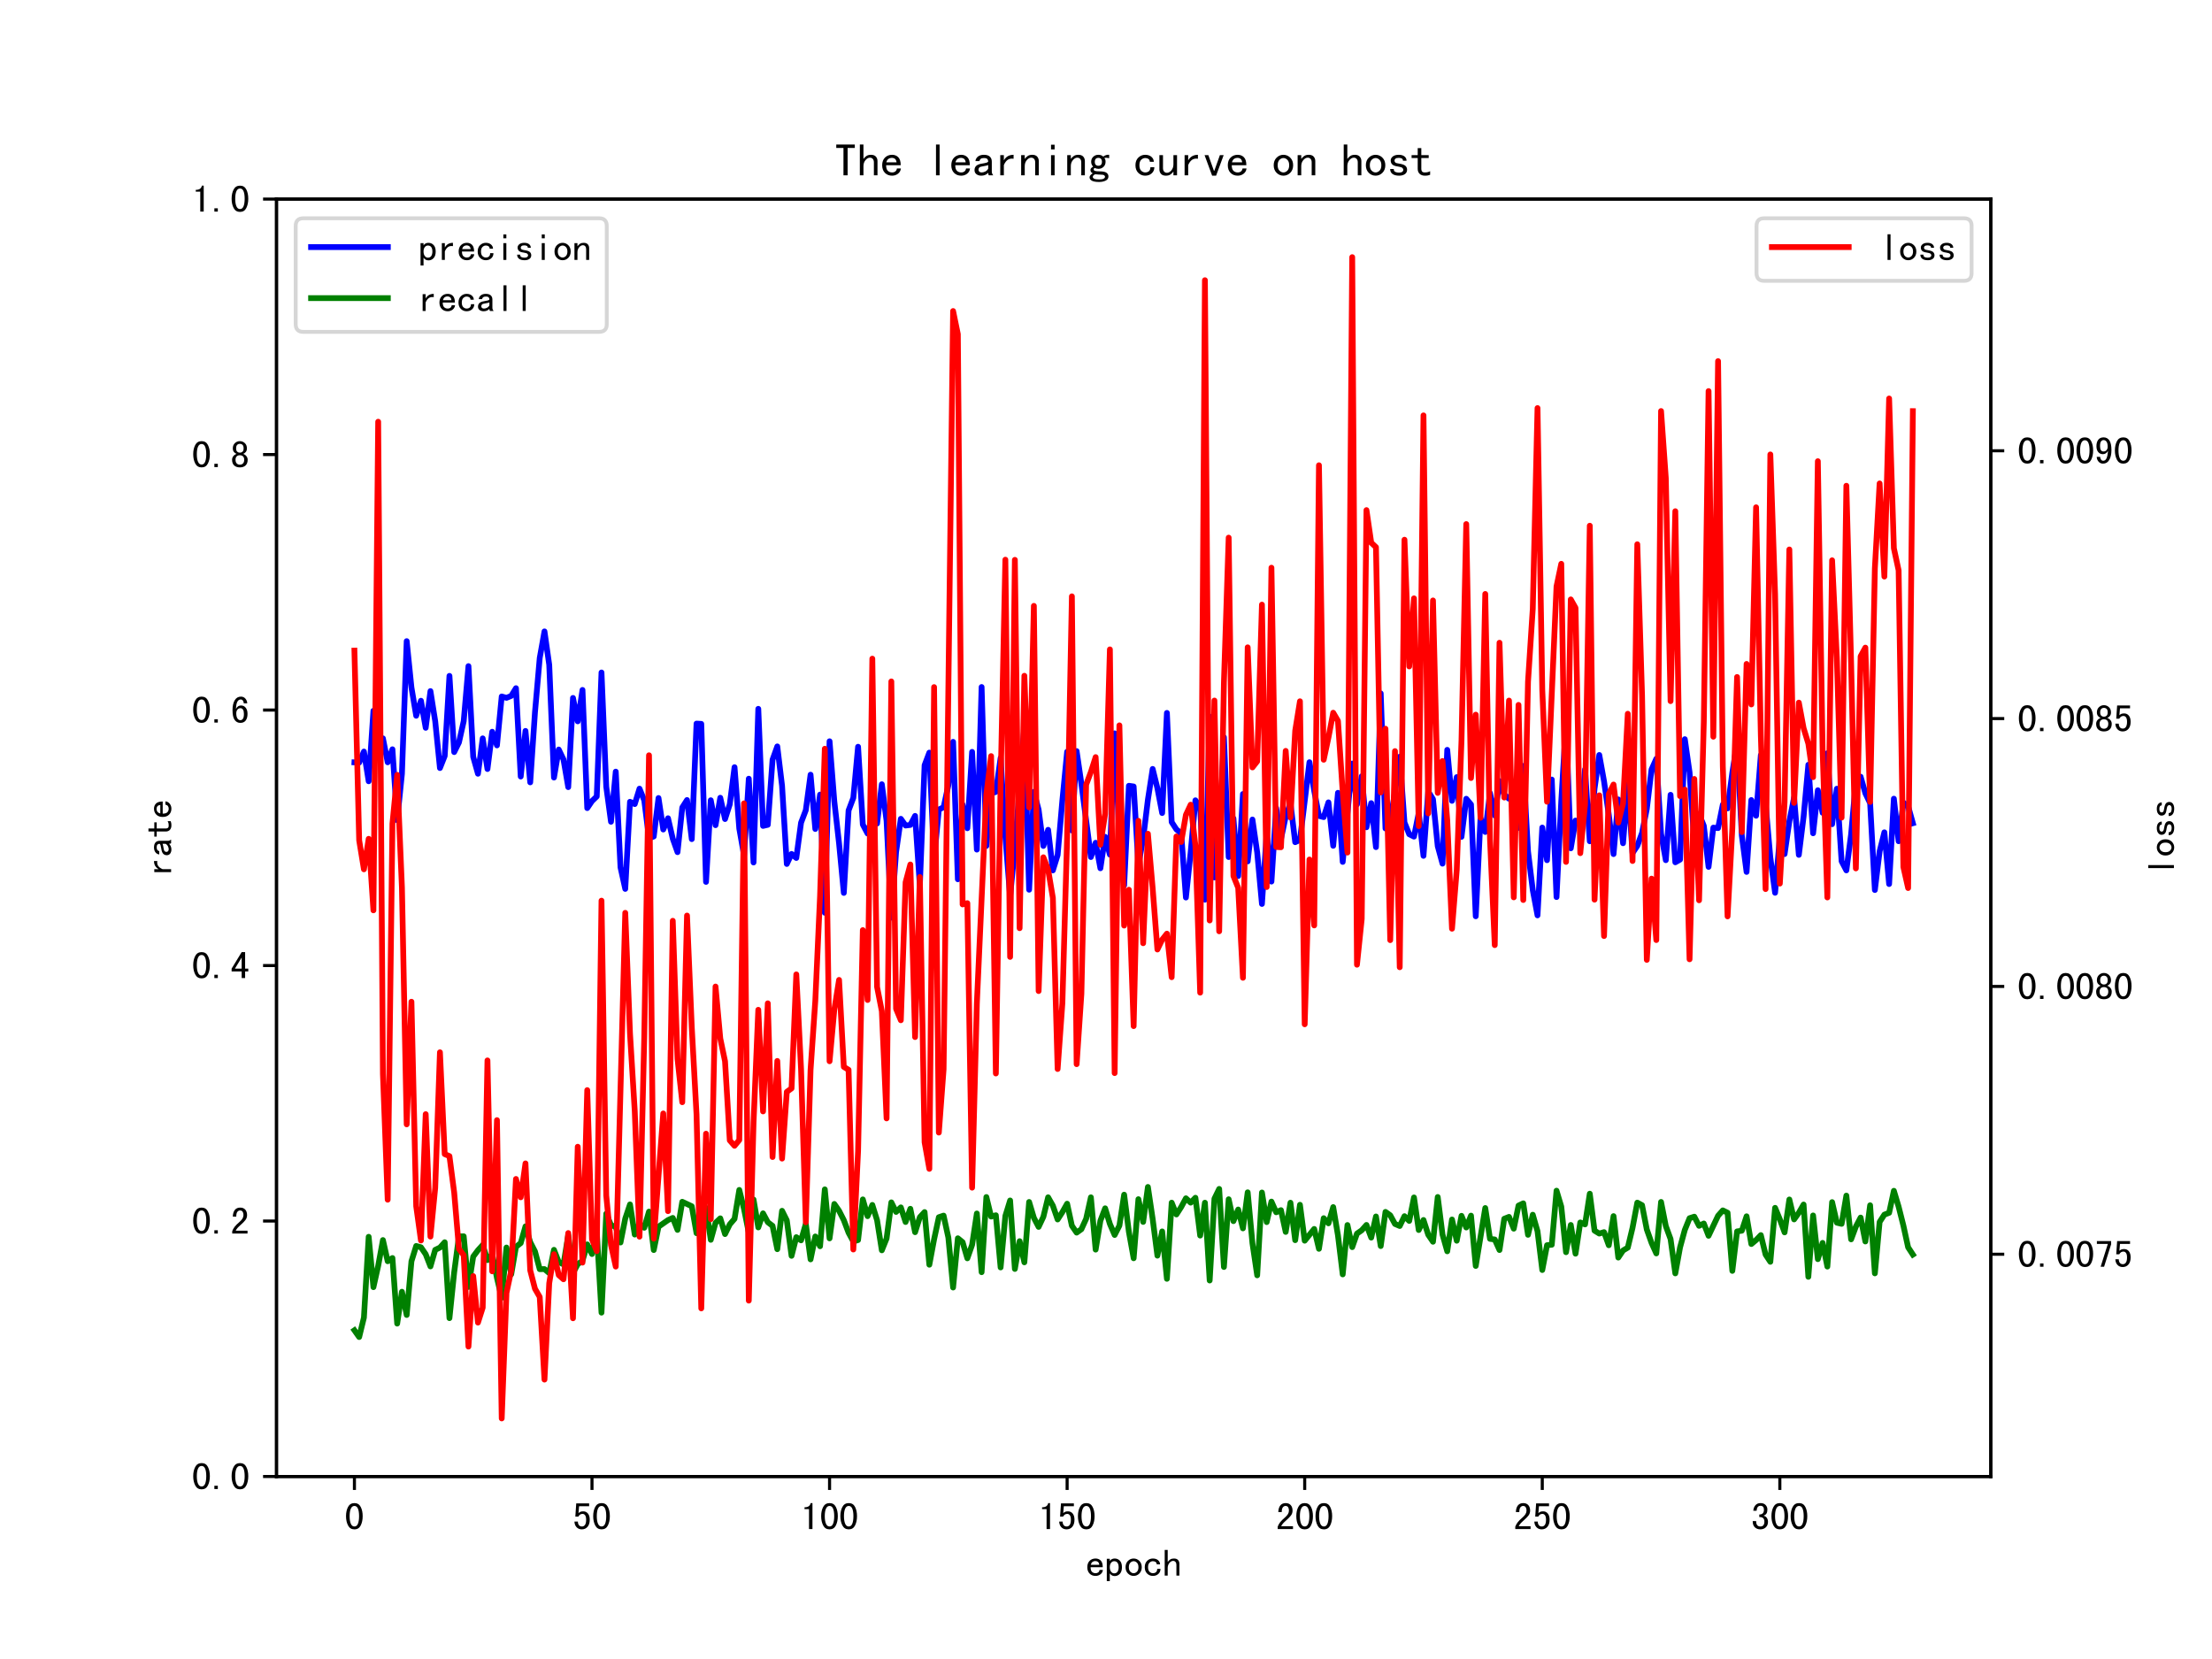 <?xml version="1.0" encoding="utf-8" standalone="no"?>
<!DOCTYPE svg PUBLIC "-//W3C//DTD SVG 1.1//EN"
  "http://www.w3.org/Graphics/SVG/1.1/DTD/svg11.dtd">
<!-- Created with matplotlib (https://matplotlib.org/) -->
<svg height="432pt" version="1.1" viewBox="0 0 576 432" width="576pt" xmlns="http://www.w3.org/2000/svg" xmlns:xlink="http://www.w3.org/1999/xlink">
 <defs>
  <style type="text/css">*{stroke-linecap:butt;stroke-linejoin:round;}</style>
 </defs>
 <g id="figure_1">
  <g id="patch_1">
   <path d="M 0 432 
L 576 432 
L 576 0 
L 0 0 
z
" style="fill:#ffffff;"/>
  </g>
  <g id="axes_1">
   <g id="patch_2">
    <path d="M 72 384.48 
L 518.4 384.48 
L 518.4 51.84 
L 72 51.84 
z
" style="fill:#ffffff;"/>
   </g>
   <g id="matplotlib.axis_1">
    <g id="xtick_1">
     <g id="line2d_1">
      <defs>
       <path d="M 0 0 
L 0 3.5 
" id="mf0858831c7" style="stroke:#000000;stroke-width:0.8;"/>
      </defs>
      <g>
       <use style="stroke:#000000;stroke-width:0.8;" x="92.291" xlink:href="#mf0858831c7" y="384.48"/>
      </g>
     </g>
     <g id="text_1">
      <!-- 0 -->
      <g transform="translate(89.791 398.316)scale(0.1 -0.1)">
       <defs>
        <path d="M 46.484 35.156 
Q 46.484 21.094 41.406 10.938 
Q 36.328 0.781 25 0.781 
Q 13.672 0.781 8.391 10.938 
Q 3.125 21.094 3.125 35.156 
Q 3.125 49.219 8.391 59.172 
Q 13.672 69.141 25 69.141 
Q 36.328 69.141 41.406 59.172 
Q 46.484 49.219 46.484 35.156 
z
M 37.109 35.156 
Q 37.109 47.656 34.172 54.688 
Q 31.25 61.719 25 61.719 
Q 18.75 61.719 15.625 54.688 
Q 12.5 47.656 12.5 35.156 
Q 12.5 22.656 15.625 15.422 
Q 18.75 8.203 25 8.203 
Q 31.25 8.203 34.172 15.422 
Q 37.109 22.656 37.109 35.156 
z
" id="SimHei-48"/>
       </defs>
       <use xlink:href="#SimHei-48"/>
      </g>
     </g>
    </g>
    <g id="xtick_2">
     <g id="line2d_2">
      <g>
       <use style="stroke:#000000;stroke-width:0.8;" x="154.153" xlink:href="#mf0858831c7" y="384.48"/>
      </g>
     </g>
     <g id="text_2">
      <!-- 50 -->
      <g transform="translate(149.153 398.316)scale(0.1 -0.1)">
       <defs>
        <path d="M 44.141 25.781 
Q 44.141 14.062 38.469 7.422 
Q 32.812 0.781 23.438 0.781 
Q 15.234 0.781 9.953 6.25 
Q 4.688 11.719 4.297 21.094 
L 13.281 21.094 
Q 13.281 15.234 16.016 11.719 
Q 18.75 8.203 23.828 8.203 
Q 28.906 8.203 31.828 12.5 
Q 34.766 16.797 34.766 25.781 
Q 34.766 33.594 32.219 37.297 
Q 29.688 41.016 25.391 41.016 
Q 21.875 41.016 19.328 39.453 
Q 16.797 37.891 14.453 33.984 
L 6.641 33.984 
L 8.984 68.359 
L 42.578 68.359 
L 42.578 60.938 
L 16.406 60.938 
L 14.844 42.969 
Q 17.188 45.312 19.922 46.484 
Q 22.656 47.656 27.344 47.656 
Q 34.766 47.656 39.453 41.984 
Q 44.141 36.328 44.141 25.781 
z
" id="SimHei-53"/>
       </defs>
       <use xlink:href="#SimHei-53"/>
       <use x="50" xlink:href="#SimHei-48"/>
      </g>
     </g>
    </g>
    <g id="xtick_3">
     <g id="line2d_3">
      <g>
       <use style="stroke:#000000;stroke-width:0.8;" x="216.016" xlink:href="#mf0858831c7" y="384.48"/>
      </g>
     </g>
     <g id="text_3">
      <!-- 100 -->
      <g transform="translate(208.516 398.316)scale(0.1 -0.1)">
       <defs>
        <path d="M 30.469 1.562 
L 21.484 1.562 
L 21.484 53.516 
L 9.766 53.516 
L 9.766 58.203 
Q 16.797 58.203 20.703 60.938 
Q 24.609 63.672 25.781 69.141 
L 30.469 69.141 
z
" id="SimHei-49"/>
       </defs>
       <use xlink:href="#SimHei-49"/>
       <use x="50" xlink:href="#SimHei-48"/>
       <use x="100" xlink:href="#SimHei-48"/>
      </g>
     </g>
    </g>
    <g id="xtick_4">
     <g id="line2d_4">
      <g>
       <use style="stroke:#000000;stroke-width:0.8;" x="277.878" xlink:href="#mf0858831c7" y="384.48"/>
      </g>
     </g>
     <g id="text_4">
      <!-- 150 -->
      <g transform="translate(270.378 398.316)scale(0.1 -0.1)">
       <use xlink:href="#SimHei-49"/>
       <use x="50" xlink:href="#SimHei-53"/>
       <use x="100" xlink:href="#SimHei-48"/>
      </g>
     </g>
    </g>
    <g id="xtick_5">
     <g id="line2d_5">
      <g>
       <use style="stroke:#000000;stroke-width:0.8;" x="339.741" xlink:href="#mf0858831c7" y="384.48"/>
      </g>
     </g>
     <g id="text_5">
      <!-- 200 -->
      <g transform="translate(332.241 398.316)scale(0.1 -0.1)">
       <defs>
        <path d="M 44.531 1.562 
L 4.688 1.562 
L 4.688 7.812 
Q 7.031 14.062 11.125 19.328 
Q 15.234 24.609 23.047 31.25 
Q 28.906 36.328 31.438 40.625 
Q 33.984 44.922 33.984 50 
Q 33.984 55.078 31.828 58.391 
Q 29.688 61.719 25 61.719 
Q 21.094 61.719 18.156 58.203 
Q 15.234 54.688 15.234 45.703 
L 6.25 45.703 
Q 6.641 57.031 11.516 63.078 
Q 16.406 69.141 25.391 69.141 
Q 33.984 69.141 38.672 63.859 
Q 43.359 58.594 43.359 49.609 
Q 43.359 42.188 39.062 36.719 
Q 34.766 31.25 28.516 25.781 
Q 21.484 19.531 18.75 16.406 
Q 16.016 13.281 13.672 8.984 
L 44.531 8.984 
z
" id="SimHei-50"/>
       </defs>
       <use xlink:href="#SimHei-50"/>
       <use x="50" xlink:href="#SimHei-48"/>
       <use x="100" xlink:href="#SimHei-48"/>
      </g>
     </g>
    </g>
    <g id="xtick_6">
     <g id="line2d_6">
      <g>
       <use style="stroke:#000000;stroke-width:0.8;" x="401.604" xlink:href="#mf0858831c7" y="384.48"/>
      </g>
     </g>
     <g id="text_6">
      <!-- 250 -->
      <g transform="translate(394.104 398.316)scale(0.1 -0.1)">
       <use xlink:href="#SimHei-50"/>
       <use x="50" xlink:href="#SimHei-53"/>
       <use x="100" xlink:href="#SimHei-48"/>
      </g>
     </g>
    </g>
    <g id="xtick_7">
     <g id="line2d_7">
      <g>
       <use style="stroke:#000000;stroke-width:0.8;" x="463.466" xlink:href="#mf0858831c7" y="384.48"/>
      </g>
     </g>
     <g id="text_7">
      <!-- 300 -->
      <g transform="translate(455.966 398.316)scale(0.1 -0.1)">
       <defs>
        <path d="M 44.141 20.312 
Q 44.141 11.328 38.469 6.047 
Q 32.812 0.781 24.219 0.781 
Q 15.625 0.781 9.953 6.047 
Q 4.297 11.328 4.297 22.266 
L 13.281 22.266 
Q 13.281 14.844 16.203 11.516 
Q 19.141 8.203 24.219 8.203 
Q 29.297 8.203 32.031 11.328 
Q 34.766 14.453 34.766 21.094 
Q 34.766 26.562 31.828 29.688 
Q 28.906 32.812 21.484 32.812 
L 21.484 39.453 
Q 27.734 39.453 30.656 42.578 
Q 33.594 45.703 33.594 51.953 
Q 33.594 56.641 31.438 59.375 
Q 29.297 62.109 24.609 62.109 
Q 19.922 62.109 17.375 58.781 
Q 14.844 55.469 14.453 49.219 
L 5.859 49.219 
Q 6.641 58.203 11.516 63.672 
Q 16.406 69.141 24.609 69.141 
Q 33.203 69.141 37.891 64.25 
Q 42.578 59.375 42.578 52.344 
Q 42.578 45.703 40.234 41.984 
Q 37.891 38.281 32.422 36.328 
Q 37.891 35.156 41.016 30.859 
Q 44.141 26.562 44.141 20.312 
z
" id="SimHei-51"/>
       </defs>
       <use xlink:href="#SimHei-51"/>
       <use x="50" xlink:href="#SimHei-48"/>
       <use x="100" xlink:href="#SimHei-48"/>
      </g>
     </g>
    </g>
    <g id="text_8">
     <!-- epoch -->
     <g transform="translate(282.7 410.441)scale(0.1 -0.1)">
      <defs>
       <path d="M 44.922 16.406 
Q 44.141 9.375 38.672 5.078 
Q 33.203 0.781 25.781 0.781 
Q 16.406 0.781 10.344 6.828 
Q 4.297 12.891 4.297 23.438 
Q 4.297 33.984 10.344 40.031 
Q 16.406 46.094 25.781 46.094 
Q 33.984 46.094 39.25 40.812 
Q 44.531 35.547 44.531 23.438 
L 12.891 23.438 
Q 12.891 14.844 16.594 11.328 
Q 20.312 7.812 25.781 7.812 
Q 30.078 7.812 32.812 9.953 
Q 35.547 12.109 36.328 16.406 
z
M 35.547 29.688 
Q 34.766 35.156 32.031 37.297 
Q 29.297 39.453 25 39.453 
Q 21.094 39.453 17.969 37.297 
Q 14.844 35.156 13.281 29.688 
z
" id="SimHei-101"/>
       <path d="M 44.531 23.438 
Q 44.531 12.109 39.062 6.25 
Q 33.594 0.391 25.781 0.391 
Q 21.484 0.391 18.359 2.141 
Q 15.234 3.906 12.891 7.422 
L 12.891 -12.891 
L 5.078 -12.891 
L 5.078 45.312 
L 12.891 45.312 
L 12.891 39.453 
Q 15.234 42.969 18.359 44.531 
Q 21.484 46.094 25.781 46.094 
Q 33.594 46.094 39.062 40.422 
Q 44.531 34.766 44.531 23.438 
z
M 35.938 23.438 
Q 35.938 30.859 33 34.953 
Q 30.078 39.062 24.219 39.062 
Q 19.531 39.062 16.203 34.953 
Q 12.891 30.859 12.891 23.438 
Q 12.891 16.016 16.203 11.719 
Q 19.531 7.422 24.219 7.422 
Q 30.078 7.422 33 11.719 
Q 35.938 16.016 35.938 23.438 
z
" id="SimHei-112"/>
       <path d="M 46.094 23.438 
Q 46.094 13.281 39.844 7.031 
Q 33.594 0.781 25 0.781 
Q 16.406 0.781 10.156 7.031 
Q 3.906 13.281 3.906 23.438 
Q 3.906 33.594 10.156 39.844 
Q 16.406 46.094 25 46.094 
Q 33.594 46.094 39.844 39.844 
Q 46.094 33.594 46.094 23.438 
z
M 37.5 23.438 
Q 37.5 31.25 33.594 35.156 
Q 29.688 39.062 25 39.062 
Q 20.312 39.062 16.406 35.156 
Q 12.5 31.25 12.5 23.438 
Q 12.5 15.625 16.406 11.719 
Q 20.312 7.812 25 7.812 
Q 29.688 7.812 33.594 11.719 
Q 37.5 15.625 37.5 23.438 
z
" id="SimHei-111"/>
       <path d="M 44.922 19.141 
Q 44.922 10.938 39.25 5.859 
Q 33.594 0.781 25 0.781 
Q 16.406 0.781 10.156 6.828 
Q 3.906 12.891 3.906 23.438 
Q 3.906 33.984 10.156 40.031 
Q 16.406 46.094 25 46.094 
Q 33.594 46.094 38.672 41.594 
Q 43.75 37.109 43.75 30.859 
L 35.156 30.859 
Q 34.766 35.547 31.828 37.297 
Q 28.906 39.062 25 39.062 
Q 20.312 39.062 16.406 35.344 
Q 12.5 31.641 12.5 23.438 
Q 12.5 15.234 16.406 11.516 
Q 20.312 7.812 25 7.812 
Q 30.078 7.812 33.203 10.547 
Q 36.328 13.281 36.328 19.141 
z
" id="SimHei-99"/>
       <path d="M 44.141 1.562 
L 36.328 1.562 
L 36.328 29.688 
Q 36.328 34.375 33.984 37.109 
Q 31.641 39.844 27.734 39.844 
Q 22.656 39.844 18.156 34.562 
Q 13.672 29.297 13.672 21.484 
L 13.672 1.562 
L 5.859 1.562 
L 5.859 68.359 
L 13.672 68.359 
L 13.672 37.109 
Q 16.797 41.406 20.5 43.75 
Q 24.219 46.094 30.078 46.094 
Q 37.109 46.094 40.625 42.188 
Q 44.141 38.281 44.141 32.422 
z
" id="SimHei-104"/>
      </defs>
      <use xlink:href="#SimHei-101"/>
      <use x="50" xlink:href="#SimHei-112"/>
      <use x="100" xlink:href="#SimHei-111"/>
      <use x="150" xlink:href="#SimHei-99"/>
      <use x="200" xlink:href="#SimHei-104"/>
     </g>
    </g>
   </g>
   <g id="matplotlib.axis_2">
    <g id="ytick_1">
     <g id="line2d_8">
      <defs>
       <path d="M 0 0 
L -3.5 0 
" id="m6d285a3fc0" style="stroke:#000000;stroke-width:0.8;"/>
      </defs>
      <g>
       <use style="stroke:#000000;stroke-width:0.8;" x="72" xlink:href="#m6d285a3fc0" y="384.48"/>
      </g>
     </g>
     <g id="text_9">
      <!-- 0.0 -->
      <g transform="translate(50 387.898)scale(0.1 -0.1)">
       <defs>
        <path d="M 17.188 1.562 
L 8.203 1.562 
L 8.203 10.156 
L 17.188 10.156 
z
" id="SimHei-46"/>
       </defs>
       <use xlink:href="#SimHei-48"/>
       <use x="50" xlink:href="#SimHei-46"/>
       <use x="100" xlink:href="#SimHei-48"/>
      </g>
     </g>
    </g>
    <g id="ytick_2">
     <g id="line2d_9">
      <g>
       <use style="stroke:#000000;stroke-width:0.8;" x="72" xlink:href="#m6d285a3fc0" y="317.952"/>
      </g>
     </g>
     <g id="text_10">
      <!-- 0.2 -->
      <g transform="translate(50 321.37)scale(0.1 -0.1)">
       <use xlink:href="#SimHei-48"/>
       <use x="50" xlink:href="#SimHei-46"/>
       <use x="100" xlink:href="#SimHei-50"/>
      </g>
     </g>
    </g>
    <g id="ytick_3">
     <g id="line2d_10">
      <g>
       <use style="stroke:#000000;stroke-width:0.8;" x="72" xlink:href="#m6d285a3fc0" y="251.424"/>
      </g>
     </g>
     <g id="text_11">
      <!-- 0.4 -->
      <g transform="translate(50 254.842)scale(0.1 -0.1)">
       <defs>
        <path d="M 46.484 18.75 
L 38.281 18.75 
L 38.281 1.562 
L 29.297 1.562 
L 29.297 18.75 
L 3.125 18.75 
L 3.125 26.172 
L 29.297 69.141 
L 38.281 69.141 
L 38.281 26.172 
L 46.484 26.172 
z
M 29.297 26.172 
L 29.297 55.078 
L 11.719 26.172 
z
" id="SimHei-52"/>
       </defs>
       <use xlink:href="#SimHei-48"/>
       <use x="50" xlink:href="#SimHei-46"/>
       <use x="100" xlink:href="#SimHei-52"/>
      </g>
     </g>
    </g>
    <g id="ytick_4">
     <g id="line2d_11">
      <g>
       <use style="stroke:#000000;stroke-width:0.8;" x="72" xlink:href="#m6d285a3fc0" y="184.896"/>
      </g>
     </g>
     <g id="text_12">
      <!-- 0.6 -->
      <g transform="translate(50 188.314)scale(0.1 -0.1)">
       <defs>
        <path d="M 44.531 24.219 
Q 44.531 13.281 39.844 7.031 
Q 35.156 0.781 25.781 0.781 
Q 16.406 0.781 10.938 8.594 
Q 5.469 16.406 5.469 33.984 
Q 5.469 50 11.125 59.562 
Q 16.797 69.141 27.344 69.141 
Q 34.766 69.141 39.25 63.672 
Q 43.75 58.203 43.75 51.562 
L 34.766 51.562 
Q 34.766 55.469 32.609 58.594 
Q 30.469 61.719 26.953 61.719 
Q 21.094 61.719 17.969 55.656 
Q 14.844 49.609 14.453 37.109 
Q 17.188 42.188 20.312 44.141 
Q 23.438 46.094 27.734 46.094 
Q 35.156 46.094 39.844 40.234 
Q 44.531 34.375 44.531 24.219 
z
M 35.156 24.219 
Q 35.156 31.25 32.812 35.156 
Q 30.469 39.062 26.172 39.062 
Q 21.094 39.062 18.156 35.156 
Q 15.234 31.25 15.234 25.781 
Q 15.234 17.188 18.156 12.5 
Q 21.094 7.812 26.172 7.812 
Q 29.688 7.812 32.422 11.328 
Q 35.156 14.844 35.156 24.219 
z
" id="SimHei-54"/>
       </defs>
       <use xlink:href="#SimHei-48"/>
       <use x="50" xlink:href="#SimHei-46"/>
       <use x="100" xlink:href="#SimHei-54"/>
      </g>
     </g>
    </g>
    <g id="ytick_5">
     <g id="line2d_12">
      <g>
       <use style="stroke:#000000;stroke-width:0.8;" x="72" xlink:href="#m6d285a3fc0" y="118.368"/>
      </g>
     </g>
     <g id="text_13">
      <!-- 0.8 -->
      <g transform="translate(50 121.786)scale(0.1 -0.1)">
       <defs>
        <path d="M 44.922 20.703 
Q 44.922 10.938 39.453 5.859 
Q 33.984 0.781 24.609 0.781 
Q 15.234 0.781 9.766 5.859 
Q 4.297 10.938 4.297 20.703 
Q 4.297 25.781 7.422 29.875 
Q 10.547 33.984 16.016 35.938 
Q 11.328 37.891 8.781 41.406 
Q 6.25 44.922 6.25 50.391 
Q 6.25 58.984 11.719 64.062 
Q 17.188 69.141 24.609 69.141 
Q 32.031 69.141 37.5 64.062 
Q 42.969 58.984 42.969 50.391 
Q 42.969 44.922 40.422 41.406 
Q 37.891 37.891 33.203 35.938 
Q 38.672 33.984 41.797 29.875 
Q 44.922 25.781 44.922 20.703 
z
M 34.375 50.391 
Q 34.375 56.641 31.641 59.375 
Q 28.906 62.109 24.609 62.109 
Q 20.312 62.109 17.578 59.375 
Q 14.844 56.641 14.844 50.391 
Q 14.844 44.141 17.766 41.594 
Q 20.703 39.062 24.609 39.062 
Q 28.516 39.062 31.438 41.594 
Q 34.375 44.141 34.375 50.391 
z
M 35.938 20.703 
Q 35.938 26.172 33 29.297 
Q 30.078 32.422 24.609 32.422 
Q 19.141 32.422 16.203 29.297 
Q 13.281 26.172 13.281 20.703 
Q 13.281 14.453 16.406 11.125 
Q 19.531 7.812 24.609 7.812 
Q 29.688 7.812 32.812 11.125 
Q 35.938 14.453 35.938 20.703 
z
" id="SimHei-56"/>
       </defs>
       <use xlink:href="#SimHei-48"/>
       <use x="50" xlink:href="#SimHei-46"/>
       <use x="100" xlink:href="#SimHei-56"/>
      </g>
     </g>
    </g>
    <g id="ytick_6">
     <g id="line2d_13">
      <g>
       <use style="stroke:#000000;stroke-width:0.8;" x="72" xlink:href="#m6d285a3fc0" y="51.84"/>
      </g>
     </g>
     <g id="text_14">
      <!-- 1.0 -->
      <g transform="translate(50 55.258)scale(0.1 -0.1)">
       <use xlink:href="#SimHei-49"/>
       <use x="50" xlink:href="#SimHei-46"/>
       <use x="100" xlink:href="#SimHei-48"/>
      </g>
     </g>
    </g>
    <g id="text_15">
     <!-- rate -->
     <g transform="translate(44.711 228.16)rotate(-90)scale(0.1 -0.1)">
      <defs>
       <path d="M 39.453 37.5 
Q 32.031 38.672 26.953 35.344 
Q 21.875 32.031 18.359 23.828 
L 18.359 1.562 
L 10.547 1.562 
L 10.547 45.312 
L 18.359 45.312 
L 18.359 33.984 
Q 21.875 40.234 27.141 43.156 
Q 32.422 46.094 39.453 46.094 
z
" id="SimHei-114"/>
       <path d="M 45.312 1.562 
L 35.938 1.562 
Q 35.156 2.344 34.766 3.703 
Q 34.375 5.078 34.375 7.031 
Q 31.641 3.906 27.734 2.344 
Q 23.828 0.781 19.531 0.781 
Q 13.281 0.781 8.984 3.906 
Q 4.688 7.031 4.688 12.891 
Q 4.688 18.75 8.594 22.266 
Q 12.5 25.781 20.703 26.953 
Q 26.172 27.734 30.266 28.906 
Q 34.375 30.078 34.375 32.031 
Q 34.375 34.375 32.609 36.719 
Q 30.859 39.062 25 39.062 
Q 20.312 39.062 18.156 37.297 
Q 16.016 35.547 15.234 32.422 
L 6.641 32.422 
Q 7.422 38.672 12.297 42.375 
Q 17.188 46.094 25 46.094 
Q 33.594 46.094 37.891 42.188 
Q 42.188 38.281 42.188 31.25 
L 42.188 9.766 
Q 42.188 7.422 42.969 5.469 
Q 43.75 3.516 45.312 1.562 
z
M 34.375 16.016 
L 34.375 23.828 
Q 32.031 23.047 29.875 22.453 
Q 27.734 21.875 22.656 21.094 
Q 16.797 20.312 15.031 18.359 
Q 13.281 16.406 13.281 13.672 
Q 13.281 11.328 15.031 9.562 
Q 16.797 7.812 20.312 7.812 
Q 23.828 7.812 27.922 9.766 
Q 32.031 11.719 34.375 16.016 
z
" id="SimHei-97"/>
       <path d="M 43.359 2.734 
Q 41.406 1.953 38.859 1.359 
Q 36.328 0.781 32.031 0.781 
Q 25 0.781 20.703 4.688 
Q 16.406 8.594 16.406 15.625 
L 16.406 39.062 
L 3.125 39.062 
L 3.125 45.312 
L 16.406 45.312 
L 16.406 60.547 
L 24.219 60.547 
L 24.219 45.312 
L 40.234 45.312 
L 40.234 39.062 
L 24.219 39.062 
L 24.219 15.234 
Q 24.219 12.109 25.781 9.953 
Q 27.344 7.812 31.641 7.812 
Q 35.938 7.812 38.672 8.594 
Q 41.406 9.375 43.359 10.547 
z
" id="SimHei-116"/>
      </defs>
      <use xlink:href="#SimHei-114"/>
      <use x="50" xlink:href="#SimHei-97"/>
      <use x="100" xlink:href="#SimHei-116"/>
      <use x="150" xlink:href="#SimHei-101"/>
     </g>
    </g>
   </g>
   <g id="line2d_14">
    <path clip-path="url(#pea8da40903)" d="M 92.291 198.517 
L 93.528 198.584 
L 94.765 195.7 
L 96.003 203.441 
L 97.24 185.087 
L 98.477 193.721 
L 99.714 192.265 
L 100.952 198.5 
L 102.189 195.111 
L 103.426 213.571 
L 104.663 201.478 
L 105.901 166.951 
L 107.138 179.021 
L 108.375 186.381 
L 109.612 182.476 
L 110.85 189.518 
L 112.087 179.962 
L 113.324 187.779 
L 114.561 199.999 
L 115.799 196.866 
L 117.036 175.998 
L 118.273 195.842 
L 119.51 193.324 
L 120.748 187.788 
L 121.985 173.458 
L 123.222 197.081 
L 124.459 201.481 
L 125.697 192.272 
L 126.934 200.25 
L 128.171 190.543 
L 129.408 194.098 
L 130.646 181.361 
L 131.883 181.716 
L 133.12 181.211 
L 134.357 179.203 
L 135.595 202.208 
L 136.832 190.331 
L 138.069 203.725 
L 139.306 185.479 
L 140.544 171.34 
L 141.781 164.413 
L 143.018 173.108 
L 144.255 202.474 
L 145.493 195.177 
L 146.73 197.761 
L 147.967 204.966 
L 149.204 181.741 
L 150.442 187.835 
L 151.679 179.66 
L 152.916 210.429 
L 154.153 208.597 
L 155.391 207.4 
L 156.628 175.112 
L 157.865 204.849 
L 159.102 213.987 
L 160.34 200.93 
L 161.577 225.853 
L 162.814 231.467 
L 164.051 208.783 
L 165.289 209.381 
L 166.526 205.363 
L 167.763 208.425 
L 169 218.254 
L 170.238 217.821 
L 171.475 207.804 
L 172.712 216.004 
L 173.949 213.069 
L 175.187 218.393 
L 176.424 221.9 
L 177.661 210.265 
L 178.898 208.324 
L 180.136 218.508 
L 181.373 188.423 
L 182.61 188.494 
L 183.847 229.643 
L 185.085 208.385 
L 186.322 214.879 
L 187.559 207.731 
L 188.796 213.277 
L 190.034 209.429 
L 191.271 199.776 
L 192.508 215.765 
L 193.745 222.739 
L 194.983 202.768 
L 196.22 224.589 
L 197.457 184.58 
L 198.694 215.062 
L 199.932 214.777 
L 201.169 197.818 
L 202.406 194.363 
L 203.643 204.589 
L 204.881 224.976 
L 206.118 222.363 
L 207.355 223.413 
L 208.592 214.228 
L 209.83 210.97 
L 211.067 201.725 
L 212.304 215.868 
L 213.541 206.911 
L 214.779 237.681 
L 216.016 193.027 
L 217.253 208.664 
L 218.49 219.616 
L 219.728 232.515 
L 220.965 211.044 
L 222.202 207.769 
L 223.439 194.451 
L 224.677 214.724 
L 225.914 217.054 
L 227.151 212.577 
L 228.388 214.446 
L 229.626 204.213 
L 230.863 213.758 
L 232.1 238.962 
L 233.337 221.865 
L 234.575 213.218 
L 235.812 214.967 
L 237.049 214.812 
L 238.286 212.458 
L 239.524 230.552 
L 240.761 199.257 
L 241.998 195.978 
L 243.235 223.698 
L 244.473 210.799 
L 245.71 210.217 
L 246.947 204.489 
L 248.184 193.176 
L 249.422 228.963 
L 250.659 209.525 
L 251.896 215.673 
L 253.133 195.786 
L 254.371 221.234 
L 255.608 178.896 
L 256.845 220.277 
L 258.082 206.619 
L 259.32 206.206 
L 260.557 197.379 
L 261.794 217.928 
L 263.031 233.365 
L 264.269 220.728 
L 266.743 189.166 
L 267.98 231.68 
L 269.218 206.178 
L 270.455 210.836 
L 271.692 220.279 
L 272.929 216.084 
L 274.167 226.647 
L 275.404 222.66 
L 276.641 208.386 
L 277.878 195.744 
L 279.116 216.26 
L 280.353 195.583 
L 281.59 204.078 
L 284.065 223.171 
L 285.302 219.454 
L 286.539 226.096 
L 287.776 217.896 
L 289.014 222.542 
L 290.251 190.959 
L 291.488 218.27 
L 292.725 230.558 
L 293.963 204.616 
L 295.2 204.798 
L 296.437 225.218 
L 297.675 218.353 
L 298.912 208.251 
L 300.149 200.23 
L 301.386 205.244 
L 302.624 211.713 
L 303.861 185.64 
L 305.098 214.067 
L 306.335 215.975 
L 307.573 216.984 
L 308.81 233.713 
L 310.047 221.957 
L 311.284 208.401 
L 312.522 210.148 
L 313.759 234.276 
L 314.996 186.607 
L 316.233 228.492 
L 317.471 220.512 
L 318.708 191.978 
L 319.945 223.172 
L 321.182 213.121 
L 322.42 228.127 
L 323.657 206.755 
L 324.894 224.305 
L 326.131 213.403 
L 327.369 221.954 
L 328.606 235.383 
L 329.843 216.974 
L 331.08 229.56 
L 332.318 210.434 
L 333.555 218.448 
L 334.792 212.653 
L 336.029 209.136 
L 337.267 219.302 
L 338.504 218.726 
L 340.978 198.477 
L 342.216 205.929 
L 343.453 212.459 
L 344.69 212.776 
L 345.927 208.933 
L 347.165 220.243 
L 348.402 206.449 
L 349.639 224.439 
L 352.114 198.82 
L 353.351 209.467 
L 354.588 202.145 
L 355.825 215.419 
L 357.063 209.138 
L 358.3 220.589 
L 359.537 180.559 
L 360.774 215.729 
L 362.012 213.489 
L 363.249 206.368 
L 364.486 197.042 
L 365.723 214.176 
L 366.961 217.232 
L 368.198 217.85 
L 369.435 211.737 
L 370.672 222.862 
L 371.91 206.119 
L 373.147 208.096 
L 374.384 220.352 
L 375.621 224.897 
L 376.859 195.26 
L 378.096 208.535 
L 379.333 202.353 
L 380.57 217.912 
L 381.808 207.993 
L 383.045 209.478 
L 384.282 238.599 
L 385.519 213.06 
L 386.757 216.639 
L 387.994 206.538 
L 389.231 212.361 
L 390.468 203.396 
L 391.706 206.937 
L 392.943 207.991 
L 394.18 205.846 
L 395.417 215.592 
L 396.655 199.452 
L 397.892 221.675 
L 399.129 231.79 
L 400.366 238.361 
L 401.604 215.496 
L 402.841 223.995 
L 404.078 202.991 
L 405.315 233.595 
L 406.553 208.571 
L 407.79 188.328 
L 409.027 220.905 
L 410.264 213.674 
L 411.502 214.492 
L 412.739 200.35 
L 413.976 219.065 
L 415.213 205.366 
L 416.451 196.592 
L 417.688 203.459 
L 418.925 212.147 
L 420.162 222.401 
L 421.4 208.17 
L 422.637 219.58 
L 423.874 204.188 
L 425.111 222.121 
L 426.349 220.265 
L 427.586 216.885 
L 428.823 210.654 
L 430.06 200.363 
L 431.298 197.584 
L 432.535 217.101 
L 433.772 223.989 
L 435.009 206.966 
L 436.247 224.538 
L 437.484 223.841 
L 438.721 192.482 
L 439.958 201.114 
L 441.196 219.471 
L 442.433 211.983 
L 443.67 215.04 
L 444.907 225.734 
L 446.145 215.511 
L 447.382 215.638 
L 448.619 209.516 
L 449.856 210.506 
L 451.094 201.186 
L 452.331 193.48 
L 453.568 217.586 
L 454.805 227.049 
L 456.043 208.327 
L 457.28 212.42 
L 458.517 196.625 
L 459.754 209.368 
L 460.992 223.326 
L 462.229 232.479 
L 463.466 217.965 
L 464.703 222.396 
L 465.941 213.869 
L 467.178 207.643 
L 468.415 222.61 
L 469.652 212.651 
L 470.89 199.144 
L 472.127 216.984 
L 473.364 205.778 
L 474.601 211.651 
L 475.839 196.138 
L 477.076 214.62 
L 478.313 205.378 
L 479.55 224.281 
L 480.788 226.646 
L 482.025 217.244 
L 483.262 203.508 
L 484.499 202.248 
L 485.737 206.576 
L 486.974 209.156 
L 488.211 231.76 
L 489.448 221.683 
L 490.686 216.73 
L 491.923 230.203 
L 493.16 207.975 
L 494.397 219.057 
L 495.635 208.999 
L 496.872 209.923 
L 498.109 214.368 
L 498.109 214.368 
" style="fill:none;stroke:#0000ff;stroke-linecap:square;stroke-width:1.5;"/>
   </g>
   <g id="line2d_15">
    <path clip-path="url(#pea8da40903)" d="M 92.291 346.406 
L 93.528 348.163 
L 94.765 343.09 
L 96.003 322.059 
L 97.24 335.173 
L 98.477 329.623 
L 99.714 322.91 
L 100.952 328.426 
L 102.189 327.584 
L 103.426 344.664 
L 104.663 336.366 
L 105.901 342.42 
L 107.138 328.43 
L 108.375 324.447 
L 109.612 324.786 
L 110.85 326.598 
L 112.087 329.768 
L 113.324 325.463 
L 114.561 324.866 
L 115.799 323.479 
L 117.036 343.241 
L 118.273 331.288 
L 119.51 321.956 
L 120.748 321.928 
L 121.985 335.123 
L 123.222 327.217 
L 124.459 325.563 
L 125.697 324.198 
L 126.934 328.127 
L 128.171 326.567 
L 129.408 332.776 
L 130.646 337.957 
L 131.883 324.852 
L 133.12 331.824 
L 134.357 324.675 
L 135.595 323.696 
L 136.832 319.346 
L 138.069 323.45 
L 139.306 325.865 
L 140.544 330.49 
L 141.781 330.468 
L 143.018 331.515 
L 144.255 325.45 
L 145.493 328.631 
L 146.73 329.247 
L 147.967 321.648 
L 149.204 331.489 
L 150.442 329.186 
L 151.679 328.306 
L 152.916 324.036 
L 154.153 326.549 
L 155.391 320.583 
L 156.628 341.808 
L 157.865 316.041 
L 159.102 319.014 
L 160.34 319.472 
L 161.577 323.545 
L 162.814 317.319 
L 164.051 313.627 
L 165.289 321.476 
L 166.526 318.639 
L 167.763 319.708 
L 169 315.497 
L 170.238 325.51 
L 171.475 319.435 
L 173.949 317.707 
L 175.187 317.141 
L 176.424 320.266 
L 177.661 312.939 
L 180.136 314.11 
L 181.373 321.12 
L 182.61 321.129 
L 183.847 314.535 
L 185.085 322.847 
L 186.322 318.42 
L 187.559 317.248 
L 188.796 321.351 
L 190.034 318.818 
L 191.271 317.382 
L 192.508 309.855 
L 193.745 314.852 
L 194.983 320.976 
L 196.22 312.355 
L 197.457 319.619 
L 198.694 315.951 
L 199.932 318.262 
L 201.169 319.206 
L 202.406 325.287 
L 203.643 315.288 
L 204.881 317.771 
L 206.118 327.019 
L 207.355 322.155 
L 208.592 322.986 
L 209.83 318.7 
L 211.067 327.938 
L 212.304 321.974 
L 213.541 324.521 
L 214.779 309.708 
L 216.016 322.474 
L 217.253 313.504 
L 218.49 315.286 
L 219.728 317.728 
L 220.965 320.992 
L 222.202 323.285 
L 223.439 322.91 
L 224.677 312.321 
L 225.914 316.688 
L 227.151 313.761 
L 228.388 317.737 
L 229.626 325.579 
L 230.863 322.506 
L 232.1 313.088 
L 233.337 315.584 
L 234.575 314.4 
L 235.812 318.21 
L 237.049 314.762 
L 238.286 320.862 
L 239.524 316.949 
L 240.761 315.619 
L 241.998 329.33 
L 243.235 322.718 
L 244.473 316.958 
L 245.71 316.54 
L 246.947 322.241 
L 248.184 335.268 
L 249.422 322.441 
L 250.659 323.453 
L 251.896 327.664 
L 253.133 324.15 
L 254.371 315.988 
L 255.608 331.275 
L 256.845 311.702 
L 258.082 316.79 
L 259.32 316.448 
L 260.557 330.036 
L 261.794 316.625 
L 263.031 312.597 
L 264.269 330.432 
L 265.506 323.198 
L 266.743 328.708 
L 267.98 312.988 
L 269.218 317.12 
L 270.455 319.482 
L 271.692 316.85 
L 272.929 311.772 
L 274.167 313.96 
L 275.404 317.548 
L 276.641 315.628 
L 277.878 313.441 
L 279.116 319.181 
L 280.353 320.976 
L 281.59 320.089 
L 282.827 317.373 
L 284.065 311.78 
L 285.302 325.398 
L 286.539 317.874 
L 287.776 314.638 
L 289.014 318.714 
L 290.251 321.585 
L 291.488 319.159 
L 292.725 311.089 
L 293.963 320.797 
L 295.2 327.648 
L 296.437 312.265 
L 297.675 318.183 
L 298.912 309.081 
L 300.149 317.388 
L 301.386 326.971 
L 302.624 320.657 
L 303.861 333.003 
L 305.098 313.168 
L 306.335 316.246 
L 307.573 314.311 
L 308.81 312.034 
L 310.047 313.168 
L 311.284 311.889 
L 312.522 321.741 
L 313.759 313.178 
L 314.996 333.44 
L 316.233 312.136 
L 317.471 309.592 
L 318.708 329.918 
L 319.945 312.281 
L 321.182 317.983 
L 322.42 314.955 
L 323.657 319.865 
L 324.894 310.472 
L 326.131 323.716 
L 327.369 332.094 
L 328.606 310.525 
L 329.843 318.231 
L 331.08 312.891 
L 332.318 315.677 
L 333.555 315.117 
L 334.792 320.791 
L 336.029 313.183 
L 337.267 322.942 
L 338.504 313.723 
L 339.741 323.074 
L 342.216 320.012 
L 343.453 325.19 
L 344.69 317.214 
L 345.927 318.554 
L 347.165 314.324 
L 348.402 321.678 
L 349.639 331.848 
L 350.876 318.992 
L 352.114 324.757 
L 353.351 321.223 
L 354.588 320.366 
L 355.825 318.967 
L 357.063 322.272 
L 358.3 316.765 
L 359.537 324.471 
L 360.774 315.574 
L 362.012 316.455 
L 363.249 318.713 
L 364.486 319.249 
L 365.723 316.685 
L 366.961 317.923 
L 368.198 311.812 
L 369.435 320.294 
L 370.672 317.682 
L 371.91 321.523 
L 373.147 323.351 
L 374.384 311.694 
L 375.621 321.449 
L 376.859 325.838 
L 378.096 317.552 
L 379.333 323.083 
L 380.57 316.598 
L 381.808 319.64 
L 383.045 316.547 
L 384.282 329.65 
L 386.757 314.564 
L 387.994 322.595 
L 389.231 322.754 
L 390.468 325.506 
L 391.706 317.361 
L 392.943 316.87 
L 394.18 319.946 
L 395.417 313.934 
L 396.655 313.346 
L 397.892 321.544 
L 399.129 316.31 
L 400.366 320.605 
L 401.604 330.712 
L 402.841 324.243 
L 404.078 324.131 
L 405.315 310.052 
L 406.553 314.187 
L 407.79 326.075 
L 409.027 318.976 
L 410.264 326.458 
L 411.502 318.321 
L 412.739 318.834 
L 413.976 310.836 
L 415.213 320.456 
L 416.451 321.22 
L 417.688 320.844 
L 418.925 324.264 
L 420.162 316.675 
L 421.4 327.472 
L 422.637 325.624 
L 423.874 324.877 
L 425.111 319.698 
L 426.349 313.161 
L 427.586 313.825 
L 428.823 320.153 
L 430.06 323.644 
L 431.298 326.388 
L 432.535 312.981 
L 433.772 319.254 
L 435.009 322.632 
L 436.247 331.585 
L 437.484 324.808 
L 438.721 320.265 
L 439.958 317.215 
L 441.196 316.817 
L 442.433 319.206 
L 443.67 318.593 
L 444.907 321.799 
L 447.382 316.577 
L 448.619 315.182 
L 449.856 315.796 
L 451.094 330.935 
L 452.331 320.656 
L 453.568 320.475 
L 454.805 316.718 
L 456.043 323.942 
L 457.28 322.911 
L 458.517 321.619 
L 459.754 326.694 
L 460.992 328.572 
L 462.229 314.516 
L 463.466 317.511 
L 464.703 320.909 
L 465.941 312.343 
L 467.178 317.531 
L 468.415 315.791 
L 469.652 313.659 
L 470.89 332.481 
L 472.127 316.498 
L 473.364 327.882 
L 474.601 323.646 
L 475.839 329.816 
L 477.076 313.029 
L 478.313 318.387 
L 479.55 318.687 
L 480.788 311.333 
L 482.025 322.726 
L 483.262 319.407 
L 484.499 317.053 
L 485.737 323.281 
L 486.974 313.85 
L 488.211 331.58 
L 489.448 318.195 
L 490.686 316.287 
L 491.923 315.818 
L 493.16 310.082 
L 494.397 314.215 
L 495.635 319.13 
L 496.872 324.797 
L 498.109 326.69 
L 498.109 326.69 
" style="fill:none;stroke:#008000;stroke-linecap:square;stroke-width:1.5;"/>
   </g>
   <g id="patch_3">
    <path d="M 72 384.48 
L 72 51.84 
" style="fill:none;stroke:#000000;stroke-linecap:square;stroke-linejoin:miter;stroke-width:0.8;"/>
   </g>
   <g id="patch_4">
    <path d="M 518.4 384.48 
L 518.4 51.84 
" style="fill:none;stroke:#000000;stroke-linecap:square;stroke-linejoin:miter;stroke-width:0.8;"/>
   </g>
   <g id="patch_5">
    <path d="M 72 384.48 
L 518.4 384.48 
" style="fill:none;stroke:#000000;stroke-linecap:square;stroke-linejoin:miter;stroke-width:0.8;"/>
   </g>
   <g id="patch_6">
    <path d="M 72 51.84 
L 518.4 51.84 
" style="fill:none;stroke:#000000;stroke-linecap:square;stroke-linejoin:miter;stroke-width:0.8;"/>
   </g>
   <g id="legend_1">
    <g id="patch_7">
     <path d="M 79 86.418 
L 156 86.418 
Q 158 86.418 158 84.418 
L 158 58.84 
Q 158 56.84 156 56.84 
L 79 56.84 
Q 77 56.84 77 58.84 
L 77 84.418 
Q 77 86.418 79 86.418 
z
" style="fill:#ffffff;opacity:0.8;stroke:#cccccc;stroke-linejoin:miter;"/>
    </g>
    <g id="line2d_16">
     <path d="M 81 64.34 
L 101 64.34 
" style="fill:none;stroke:#0000ff;stroke-linecap:square;stroke-width:1.5;"/>
    </g>
    <g id="line2d_17"/>
    <g id="text_16">
     <!-- precision -->
     <g transform="translate(109 67.84)scale(0.1 -0.1)">
      <defs>
       <path d="M 28.516 57.812 
L 20.703 57.812 
L 20.703 67.969 
L 28.516 67.969 
z
M 28.516 1.562 
L 20.703 1.562 
L 20.703 45.312 
L 28.516 45.312 
z
" id="SimHei-105"/>
       <path d="M 43.359 13.672 
Q 43.359 7.422 38.469 4.094 
Q 33.594 0.781 26.172 0.781 
Q 16.797 0.781 11.719 4.484 
Q 6.641 8.203 6.641 15.234 
L 14.453 15.234 
Q 14.453 10.547 17.766 8.984 
Q 21.094 7.422 25.781 7.422 
Q 30.469 7.422 32.812 9.172 
Q 35.156 10.938 35.156 13.672 
Q 35.156 15.625 33.203 17.578 
Q 31.25 19.531 23.438 20.703 
Q 14.453 21.875 11.125 25.188 
Q 7.812 28.516 7.812 33.984 
Q 7.812 38.672 12.297 42.375 
Q 16.797 46.094 25.391 46.094 
Q 33.203 46.094 37.688 42.578 
Q 42.188 39.062 42.188 33.203 
L 34.375 33.203 
Q 34.375 36.719 31.828 38.078 
Q 29.297 39.453 25.391 39.453 
Q 20.312 39.453 18.156 37.688 
Q 16.016 35.938 16.016 33.594 
Q 16.016 30.859 17.969 29.297 
Q 19.922 27.734 26.172 26.953 
Q 36.328 25.391 39.844 22.062 
Q 43.359 18.75 43.359 13.672 
z
" id="SimHei-115"/>
       <path d="M 44.141 1.562 
L 36.328 1.562 
L 36.328 29.688 
Q 36.328 34.375 33.984 37.109 
Q 31.641 39.844 27.734 39.844 
Q 22.656 39.844 18.156 34.562 
Q 13.672 29.297 13.672 21.484 
L 13.672 1.562 
L 5.859 1.562 
L 5.859 45.312 
L 13.672 45.312 
L 13.672 37.109 
Q 16.797 41.406 20.5 43.75 
Q 24.219 46.094 30.078 46.094 
Q 37.109 46.094 40.625 42.188 
Q 44.141 38.281 44.141 32.422 
z
" id="SimHei-110"/>
      </defs>
      <use xlink:href="#SimHei-112"/>
      <use x="50" xlink:href="#SimHei-114"/>
      <use x="100" xlink:href="#SimHei-101"/>
      <use x="150" xlink:href="#SimHei-99"/>
      <use x="200" xlink:href="#SimHei-105"/>
      <use x="250" xlink:href="#SimHei-115"/>
      <use x="300" xlink:href="#SimHei-105"/>
      <use x="350" xlink:href="#SimHei-111"/>
      <use x="400" xlink:href="#SimHei-110"/>
     </g>
    </g>
    <g id="line2d_18">
     <path d="M 81 77.629 
L 101 77.629 
" style="fill:none;stroke:#008000;stroke-linecap:square;stroke-width:1.5;"/>
    </g>
    <g id="line2d_19"/>
    <g id="text_17">
     <!-- recall -->
     <g transform="translate(109 81.129)scale(0.1 -0.1)">
      <defs>
       <path d="M 28.906 1.562 
L 21.094 1.562 
L 21.094 68.359 
L 28.906 68.359 
z
" id="SimHei-108"/>
      </defs>
      <use xlink:href="#SimHei-114"/>
      <use x="50" xlink:href="#SimHei-101"/>
      <use x="100" xlink:href="#SimHei-99"/>
      <use x="150" xlink:href="#SimHei-97"/>
      <use x="200" xlink:href="#SimHei-108"/>
      <use x="250" xlink:href="#SimHei-108"/>
     </g>
    </g>
   </g>
  </g>
  <g id="axes_2">
   <g id="matplotlib.axis_3">
    <g id="ytick_7">
     <g id="line2d_20">
      <defs>
       <path d="M 0 0 
L 3.5 0 
" id="mbc14ca679f" style="stroke:#000000;stroke-width:0.8;"/>
      </defs>
      <g>
       <use style="stroke:#000000;stroke-width:0.8;" x="518.4" xlink:href="#mbc14ca679f" y="326.594"/>
      </g>
     </g>
     <g id="text_18">
      <!-- 0.0075 -->
      <g transform="translate(525.4 330.012)scale(0.1 -0.1)">
       <defs>
        <path d="M 43.359 60.156 
L 25 1.562 
L 16.016 1.562 
L 34.766 60.938 
L 6.25 60.938 
L 6.25 68.359 
L 43.359 68.359 
z
" id="SimHei-55"/>
       </defs>
       <use xlink:href="#SimHei-48"/>
       <use x="50" xlink:href="#SimHei-46"/>
       <use x="100" xlink:href="#SimHei-48"/>
       <use x="150" xlink:href="#SimHei-48"/>
       <use x="200" xlink:href="#SimHei-55"/>
       <use x="250" xlink:href="#SimHei-53"/>
      </g>
     </g>
    </g>
    <g id="ytick_8">
     <g id="line2d_21">
      <g>
       <use style="stroke:#000000;stroke-width:0.8;" x="518.4" xlink:href="#mbc14ca679f" y="256.858"/>
      </g>
     </g>
     <g id="text_19">
      <!-- 0.0080 -->
      <g transform="translate(525.4 260.276)scale(0.1 -0.1)">
       <use xlink:href="#SimHei-48"/>
       <use x="50" xlink:href="#SimHei-46"/>
       <use x="100" xlink:href="#SimHei-48"/>
       <use x="150" xlink:href="#SimHei-48"/>
       <use x="200" xlink:href="#SimHei-56"/>
       <use x="250" xlink:href="#SimHei-48"/>
      </g>
     </g>
    </g>
    <g id="ytick_9">
     <g id="line2d_22">
      <g>
       <use style="stroke:#000000;stroke-width:0.8;" x="518.4" xlink:href="#mbc14ca679f" y="187.123"/>
      </g>
     </g>
     <g id="text_20">
      <!-- 0.0085 -->
      <g transform="translate(525.4 190.541)scale(0.1 -0.1)">
       <use xlink:href="#SimHei-48"/>
       <use x="50" xlink:href="#SimHei-46"/>
       <use x="100" xlink:href="#SimHei-48"/>
       <use x="150" xlink:href="#SimHei-48"/>
       <use x="200" xlink:href="#SimHei-56"/>
       <use x="250" xlink:href="#SimHei-53"/>
      </g>
     </g>
    </g>
    <g id="ytick_10">
     <g id="line2d_23">
      <g>
       <use style="stroke:#000000;stroke-width:0.8;" x="518.4" xlink:href="#mbc14ca679f" y="117.387"/>
      </g>
     </g>
     <g id="text_21">
      <!-- 0.0090 -->
      <g transform="translate(525.4 120.805)scale(0.1 -0.1)">
       <defs>
        <path d="M 44.141 35.938 
Q 44.141 19.922 38.469 10.344 
Q 32.812 0.781 22.266 0.781 
Q 14.844 0.781 10.344 6.25 
Q 5.859 11.719 5.859 18.359 
L 14.844 18.359 
Q 14.844 14.453 16.984 11.328 
Q 19.141 8.203 22.656 8.203 
Q 28.516 8.203 31.438 14.844 
Q 34.375 21.484 35.156 34.375 
Q 33.203 30.078 29.688 27.734 
Q 26.172 25.391 21.875 25.391 
Q 14.453 25.391 9.766 30.859 
Q 5.078 36.328 5.078 46.484 
Q 5.078 56.641 9.766 62.891 
Q 14.453 69.141 23.828 69.141 
Q 33.203 69.141 38.672 61.328 
Q 44.141 53.516 44.141 35.938 
z
M 34.375 44.922 
Q 34.375 53.516 31.438 57.812 
Q 28.516 62.109 23.438 62.109 
Q 19.922 62.109 17.188 58.781 
Q 14.453 55.469 14.453 46.484 
Q 14.453 39.844 16.594 36.125 
Q 18.75 32.422 23.438 32.422 
Q 28.516 32.422 31.438 35.938 
Q 34.375 39.453 34.375 44.922 
z
" id="SimHei-57"/>
       </defs>
       <use xlink:href="#SimHei-48"/>
       <use x="50" xlink:href="#SimHei-46"/>
       <use x="100" xlink:href="#SimHei-48"/>
       <use x="150" xlink:href="#SimHei-48"/>
       <use x="200" xlink:href="#SimHei-57"/>
       <use x="250" xlink:href="#SimHei-48"/>
      </g>
     </g>
    </g>
    <g id="text_22">
     <!-- loss -->
     <g transform="translate(566.236 228.16)rotate(-90)scale(0.1 -0.1)">
      <use xlink:href="#SimHei-108"/>
      <use x="50" xlink:href="#SimHei-111"/>
      <use x="100" xlink:href="#SimHei-115"/>
      <use x="150" xlink:href="#SimHei-115"/>
     </g>
    </g>
   </g>
   <g id="line2d_24">
    <path clip-path="url(#pea8da40903)" d="M 92.291 169.42 
L 93.528 218.818 
L 94.765 226.371 
L 96.003 218.427 
L 97.24 237.05 
L 98.477 109.813 
L 99.714 279.602 
L 100.952 312.399 
L 102.189 214.508 
L 103.426 201.773 
L 104.663 231.122 
L 105.901 292.783 
L 107.138 260.845 
L 108.375 314.082 
L 109.612 323.029 
L 110.85 290.125 
L 112.087 322.007 
L 113.324 309.35 
L 114.561 274.012 
L 115.799 300.526 
L 117.036 301.054 
L 118.273 310.551 
L 119.51 325.216 
L 120.748 326.849 
L 121.985 350.653 
L 123.222 332.286 
L 124.459 344.406 
L 125.697 340.512 
L 126.934 276.131 
L 128.171 331.052 
L 129.408 291.684 
L 130.646 369.36 
L 131.883 336.656 
L 133.12 330.841 
L 134.357 306.999 
L 135.595 311.772 
L 136.832 302.947 
L 138.069 330.78 
L 139.306 335.584 
L 140.544 337.73 
L 141.781 359.243 
L 143.018 334.139 
L 144.255 326.594 
L 145.493 332.031 
L 146.73 333.125 
L 147.967 321.082 
L 149.204 343.278 
L 150.442 298.607 
L 151.679 328.788 
L 152.916 283.867 
L 154.153 322.721 
L 155.391 325.806 
L 156.628 234.53 
L 157.865 311.301 
L 159.102 324.18 
L 160.34 329.817 
L 162.814 237.701 
L 164.051 269.109 
L 165.289 289.325 
L 166.526 322.027 
L 167.763 270.129 
L 169 196.672 
L 170.238 322.55 
L 172.712 289.941 
L 173.949 315.381 
L 175.187 239.771 
L 176.424 275.715 
L 177.661 287.015 
L 178.898 238.406 
L 180.136 267.506 
L 181.373 290.186 
L 182.61 340.704 
L 183.847 295.21 
L 185.085 317.467 
L 186.322 256.892 
L 187.559 270.422 
L 188.796 276.348 
L 190.034 296.958 
L 191.271 298.364 
L 192.508 296.863 
L 193.745 209.194 
L 194.983 338.68 
L 196.22 292.258 
L 197.457 262.949 
L 198.694 289.411 
L 199.932 261.261 
L 201.169 301.286 
L 202.406 276.267 
L 203.643 301.697 
L 204.881 284.319 
L 206.118 283.411 
L 207.355 253.732 
L 208.592 278.339 
L 209.83 318.285 
L 211.067 278.599 
L 212.304 260.63 
L 213.541 233.36 
L 214.779 194.964 
L 216.016 276.344 
L 217.253 262.9 
L 218.49 255.167 
L 219.728 277.81 
L 220.965 278.573 
L 222.202 325.371 
L 223.439 299.736 
L 224.677 242.199 
L 225.914 260.397 
L 227.151 171.512 
L 228.388 256.994 
L 229.626 263.304 
L 230.863 291.227 
L 232.1 177.442 
L 233.337 262.692 
L 234.575 265.669 
L 235.812 229.751 
L 237.049 225.111 
L 238.286 270.048 
L 239.524 228.37 
L 240.761 297.427 
L 241.998 304.366 
L 243.235 178.917 
L 244.473 294.92 
L 245.71 278.42 
L 248.184 80.992 
L 249.422 87.018 
L 250.659 235.51 
L 251.896 235.18 
L 253.133 309.262 
L 254.371 261.32 
L 256.845 206.888 
L 258.082 196.886 
L 259.32 279.532 
L 260.557 204.019 
L 261.794 145.74 
L 263.031 249.178 
L 264.269 145.783 
L 265.506 241.7 
L 266.743 175.968 
L 267.98 210.248 
L 269.218 157.769 
L 270.455 258.067 
L 271.692 223.233 
L 272.929 226.444 
L 274.167 233.811 
L 275.404 278.369 
L 276.641 261.216 
L 277.878 218.063 
L 279.116 155.286 
L 280.353 277.106 
L 281.59 258.787 
L 282.827 204.319 
L 284.065 201.023 
L 285.302 197.149 
L 286.539 219.962 
L 287.776 211.875 
L 289.014 169.1 
L 290.251 279.431 
L 291.488 188.881 
L 292.725 241.019 
L 293.963 231.688 
L 295.2 267.197 
L 296.437 213.744 
L 297.675 245.612 
L 298.912 217.104 
L 300.149 231.275 
L 301.386 247.248 
L 302.624 244.68 
L 303.861 243.118 
L 305.098 254.46 
L 306.335 217.812 
L 307.573 219.258 
L 308.81 212.183 
L 310.047 209.539 
L 311.284 220.235 
L 312.522 258.485 
L 313.759 72.965 
L 314.996 239.691 
L 316.233 182.421 
L 317.471 242.507 
L 318.708 177.679 
L 319.945 140.002 
L 321.182 228.112 
L 322.42 231.176 
L 323.657 254.612 
L 324.894 168.56 
L 326.131 199.834 
L 327.369 198.258 
L 328.606 157.442 
L 329.843 230.983 
L 331.08 147.827 
L 332.318 220.553 
L 333.555 220.625 
L 334.792 195.528 
L 336.029 212.866 
L 337.267 190.293 
L 338.504 182.611 
L 339.741 266.722 
L 340.978 223.818 
L 342.216 240.98 
L 343.453 121.154 
L 344.69 197.837 
L 345.927 192.06 
L 347.165 185.592 
L 348.402 187.711 
L 349.639 206.262 
L 350.876 222.006 
L 352.114 66.96 
L 353.351 251.208 
L 354.588 239.287 
L 355.825 132.831 
L 357.063 141.322 
L 358.3 142.486 
L 359.537 206.351 
L 360.774 189.756 
L 362.012 244.81 
L 363.249 195.584 
L 364.486 251.87 
L 365.723 140.541 
L 366.961 173.535 
L 368.198 155.811 
L 369.435 215.124 
L 370.672 108.166 
L 371.91 211.803 
L 373.147 156.36 
L 374.384 206.471 
L 375.621 198.169 
L 376.859 213.605 
L 378.096 241.836 
L 379.333 226.517 
L 380.57 192.808 
L 381.808 136.468 
L 383.045 202.596 
L 384.282 186.093 
L 385.519 212.953 
L 386.757 154.664 
L 387.994 218.466 
L 389.231 246.104 
L 390.468 167.367 
L 391.706 207.679 
L 392.943 182.43 
L 394.18 233.671 
L 395.417 183.554 
L 396.655 234.357 
L 397.892 177.506 
L 399.129 158.551 
L 400.366 106.261 
L 401.604 179.631 
L 402.841 208.772 
L 405.315 152.701 
L 406.553 146.812 
L 407.79 224.439 
L 409.027 156.086 
L 410.264 158.288 
L 411.502 222.167 
L 412.739 209.472 
L 413.976 136.894 
L 415.213 234.269 
L 416.451 207.101 
L 417.688 243.743 
L 418.925 206.732 
L 420.162 204.293 
L 421.4 214.212 
L 422.637 209.242 
L 423.874 185.863 
L 425.111 224.202 
L 426.349 141.727 
L 427.586 181.095 
L 428.823 249.946 
L 430.06 228.791 
L 431.298 244.79 
L 432.535 107.033 
L 433.772 124.514 
L 435.009 182.571 
L 436.247 133.12 
L 437.484 207.302 
L 438.721 205.602 
L 439.958 249.794 
L 441.196 202.84 
L 442.433 234.437 
L 443.67 187.917 
L 444.907 101.838 
L 446.145 191.838 
L 447.382 94.036 
L 448.619 199.522 
L 449.856 238.624 
L 451.094 215.72 
L 452.331 176.288 
L 453.568 216.683 
L 454.805 172.887 
L 456.043 183.439 
L 457.28 132.098 
L 458.517 191.359 
L 459.754 231.513 
L 460.992 118.336 
L 462.229 154.78 
L 463.466 230.086 
L 464.703 208.812 
L 465.941 143.082 
L 467.178 209.074 
L 468.415 182.958 
L 469.652 189.614 
L 470.89 193.644 
L 472.127 202.369 
L 473.364 120.094 
L 474.601 195.177 
L 475.839 233.692 
L 477.076 145.901 
L 478.313 171.32 
L 479.55 212.903 
L 480.788 126.49 
L 482.025 172.644 
L 483.262 226.133 
L 484.499 170.907 
L 485.737 168.638 
L 486.974 208.829 
L 488.211 148.006 
L 489.448 125.886 
L 490.686 150.14 
L 491.923 103.77 
L 493.16 142.761 
L 494.397 148.528 
L 495.635 225.769 
L 496.872 231.245 
L 498.109 107.061 
L 498.109 107.061 
" style="fill:none;stroke:#ff0000;stroke-linecap:square;stroke-width:1.5;"/>
   </g>
   <g id="patch_8">
    <path d="M 72 384.48 
L 72 51.84 
" style="fill:none;stroke:#000000;stroke-linecap:square;stroke-linejoin:miter;stroke-width:0.8;"/>
   </g>
   <g id="patch_9">
    <path d="M 518.4 384.48 
L 518.4 51.84 
" style="fill:none;stroke:#000000;stroke-linecap:square;stroke-linejoin:miter;stroke-width:0.8;"/>
   </g>
   <g id="patch_10">
    <path d="M 72 384.48 
L 518.4 384.48 
" style="fill:none;stroke:#000000;stroke-linecap:square;stroke-linejoin:miter;stroke-width:0.8;"/>
   </g>
   <g id="patch_11">
    <path d="M 72 51.84 
L 518.4 51.84 
" style="fill:none;stroke:#000000;stroke-linecap:square;stroke-linejoin:miter;stroke-width:0.8;"/>
   </g>
   <g id="text_23">
    <!-- The learning curve on host -->
    <g transform="translate(217.2 45.84)scale(0.12 -0.12)">
     <defs>
      <path d="M 44.922 60.938 
L 29.297 60.938 
L 29.297 1.562 
L 20.312 1.562 
L 20.312 60.938 
L 4.688 60.938 
L 4.688 68.359 
L 44.922 68.359 
z
" id="SimHei-84"/>
      <path id="SimHei-32"/>
      <path d="M 46.875 38.672 
Q 44.141 39.453 41.594 39.641 
Q 39.062 39.844 36.328 39.062 
Q 37.5 37.891 38.281 36.125 
Q 39.062 34.375 39.062 30.859 
Q 39.062 24.219 34.562 19.922 
Q 30.078 15.625 23.438 15.625 
Q 21.875 15.625 19.328 16.203 
Q 16.797 16.797 15.234 17.578 
Q 14.062 16.797 13.672 16.016 
Q 13.281 15.234 13.281 14.062 
Q 13.281 12.109 16.016 11.125 
Q 18.75 10.156 25.781 10.156 
Q 37.109 10.156 41.203 7.031 
Q 45.312 3.906 45.312 -0.781 
Q 45.312 -7.031 39.25 -9.953 
Q 33.203 -12.891 25 -12.891 
Q 14.453 -12.891 9.375 -10.156 
Q 4.297 -7.422 4.297 -2.734 
Q 4.297 -0.391 6.25 1.953 
Q 8.203 4.297 11.328 5.859 
Q 8.984 7.031 7.609 8.781 
Q 6.25 10.547 6.25 13.281 
Q 6.25 15.625 8 17.375 
Q 9.766 19.141 12.109 20.312 
Q 10.156 22.266 8.984 25 
Q 7.812 27.734 7.812 30.859 
Q 7.812 37.5 12.297 41.797 
Q 16.797 46.094 23.438 46.094 
Q 26.953 46.094 29.484 45.109 
Q 32.031 44.141 33.984 42.188 
Q 37.109 44.531 40.234 45.5 
Q 43.359 46.484 46.875 46.094 
z
M 31.25 30.859 
Q 31.25 34.766 29.297 37.109 
Q 27.344 39.453 23.438 39.453 
Q 19.531 39.453 17.578 37.109 
Q 15.625 34.766 15.625 30.859 
Q 15.625 26.953 17.578 24.609 
Q 19.531 22.266 23.438 22.266 
Q 27.344 22.266 29.297 24.609 
Q 31.25 26.953 31.25 30.859 
z
M 37.891 -1.562 
Q 37.891 0 36.125 1.562 
Q 34.375 3.125 27.344 3.125 
Q 25.781 3.125 23.047 3.312 
Q 20.312 3.516 16.797 3.906 
Q 13.672 2.734 12.5 1.172 
Q 11.328 -0.391 11.328 -1.953 
Q 11.328 -4.297 14.453 -5.859 
Q 17.578 -7.422 25.391 -7.422 
Q 32.031 -7.422 34.953 -5.656 
Q 37.891 -3.906 37.891 -1.562 
z
" id="SimHei-103"/>
      <path d="M 44.141 1.562 
L 36.328 1.562 
L 36.328 9.766 
Q 33.203 5.469 29.484 3.125 
Q 25.781 0.781 19.922 0.781 
Q 12.891 0.781 9.375 4.688 
Q 5.859 8.594 5.859 14.453 
L 5.859 45.312 
L 13.672 45.312 
L 13.672 17.188 
Q 13.672 12.5 16.016 9.766 
Q 18.359 7.031 22.266 7.031 
Q 27.344 7.031 31.828 12.297 
Q 36.328 17.578 36.328 25.391 
L 36.328 45.312 
L 44.141 45.312 
z
" id="SimHei-117"/>
      <path d="M 45.312 45.312 
L 28.906 0.781 
L 20.312 0.781 
L 3.906 45.312 
L 12.109 45.312 
L 24.219 11.328 
L 25 11.328 
L 37.109 45.312 
z
" id="SimHei-118"/>
     </defs>
     <use xlink:href="#SimHei-84"/>
     <use x="50" xlink:href="#SimHei-104"/>
     <use x="100" xlink:href="#SimHei-101"/>
     <use x="150" xlink:href="#SimHei-32"/>
     <use x="200" xlink:href="#SimHei-108"/>
     <use x="250" xlink:href="#SimHei-101"/>
     <use x="300" xlink:href="#SimHei-97"/>
     <use x="350" xlink:href="#SimHei-114"/>
     <use x="400" xlink:href="#SimHei-110"/>
     <use x="450" xlink:href="#SimHei-105"/>
     <use x="500" xlink:href="#SimHei-110"/>
     <use x="550" xlink:href="#SimHei-103"/>
     <use x="600" xlink:href="#SimHei-32"/>
     <use x="650" xlink:href="#SimHei-99"/>
     <use x="700" xlink:href="#SimHei-117"/>
     <use x="750" xlink:href="#SimHei-114"/>
     <use x="800" xlink:href="#SimHei-118"/>
     <use x="850" xlink:href="#SimHei-101"/>
     <use x="900" xlink:href="#SimHei-32"/>
     <use x="950" xlink:href="#SimHei-111"/>
     <use x="1000" xlink:href="#SimHei-110"/>
     <use x="1050" xlink:href="#SimHei-32"/>
     <use x="1100" xlink:href="#SimHei-104"/>
     <use x="1150" xlink:href="#SimHei-111"/>
     <use x="1200" xlink:href="#SimHei-115"/>
     <use x="1250" xlink:href="#SimHei-116"/>
    </g>
   </g>
   <g id="legend_2">
    <g id="patch_12">
     <path d="M 459.4 73.129 
L 511.4 73.129 
Q 513.4 73.129 513.4 71.129 
L 513.4 58.84 
Q 513.4 56.84 511.4 56.84 
L 459.4 56.84 
Q 457.4 56.84 457.4 58.84 
L 457.4 71.129 
Q 457.4 73.129 459.4 73.129 
z
" style="fill:#ffffff;opacity:0.8;stroke:#cccccc;stroke-linejoin:miter;"/>
    </g>
    <g id="line2d_25">
     <path d="M 461.4 64.34 
L 481.4 64.34 
" style="fill:none;stroke:#ff0000;stroke-linecap:square;stroke-width:1.5;"/>
    </g>
    <g id="line2d_26"/>
    <g id="text_24">
     <!-- loss -->
     <g transform="translate(489.4 67.84)scale(0.1 -0.1)">
      <use xlink:href="#SimHei-108"/>
      <use x="50" xlink:href="#SimHei-111"/>
      <use x="100" xlink:href="#SimHei-115"/>
      <use x="150" xlink:href="#SimHei-115"/>
     </g>
    </g>
   </g>
  </g>
 </g>
 <defs>
  <clipPath id="pea8da40903">
   <rect height="332.64" width="446.4" x="72" y="51.84"/>
  </clipPath>
 </defs>
</svg>
